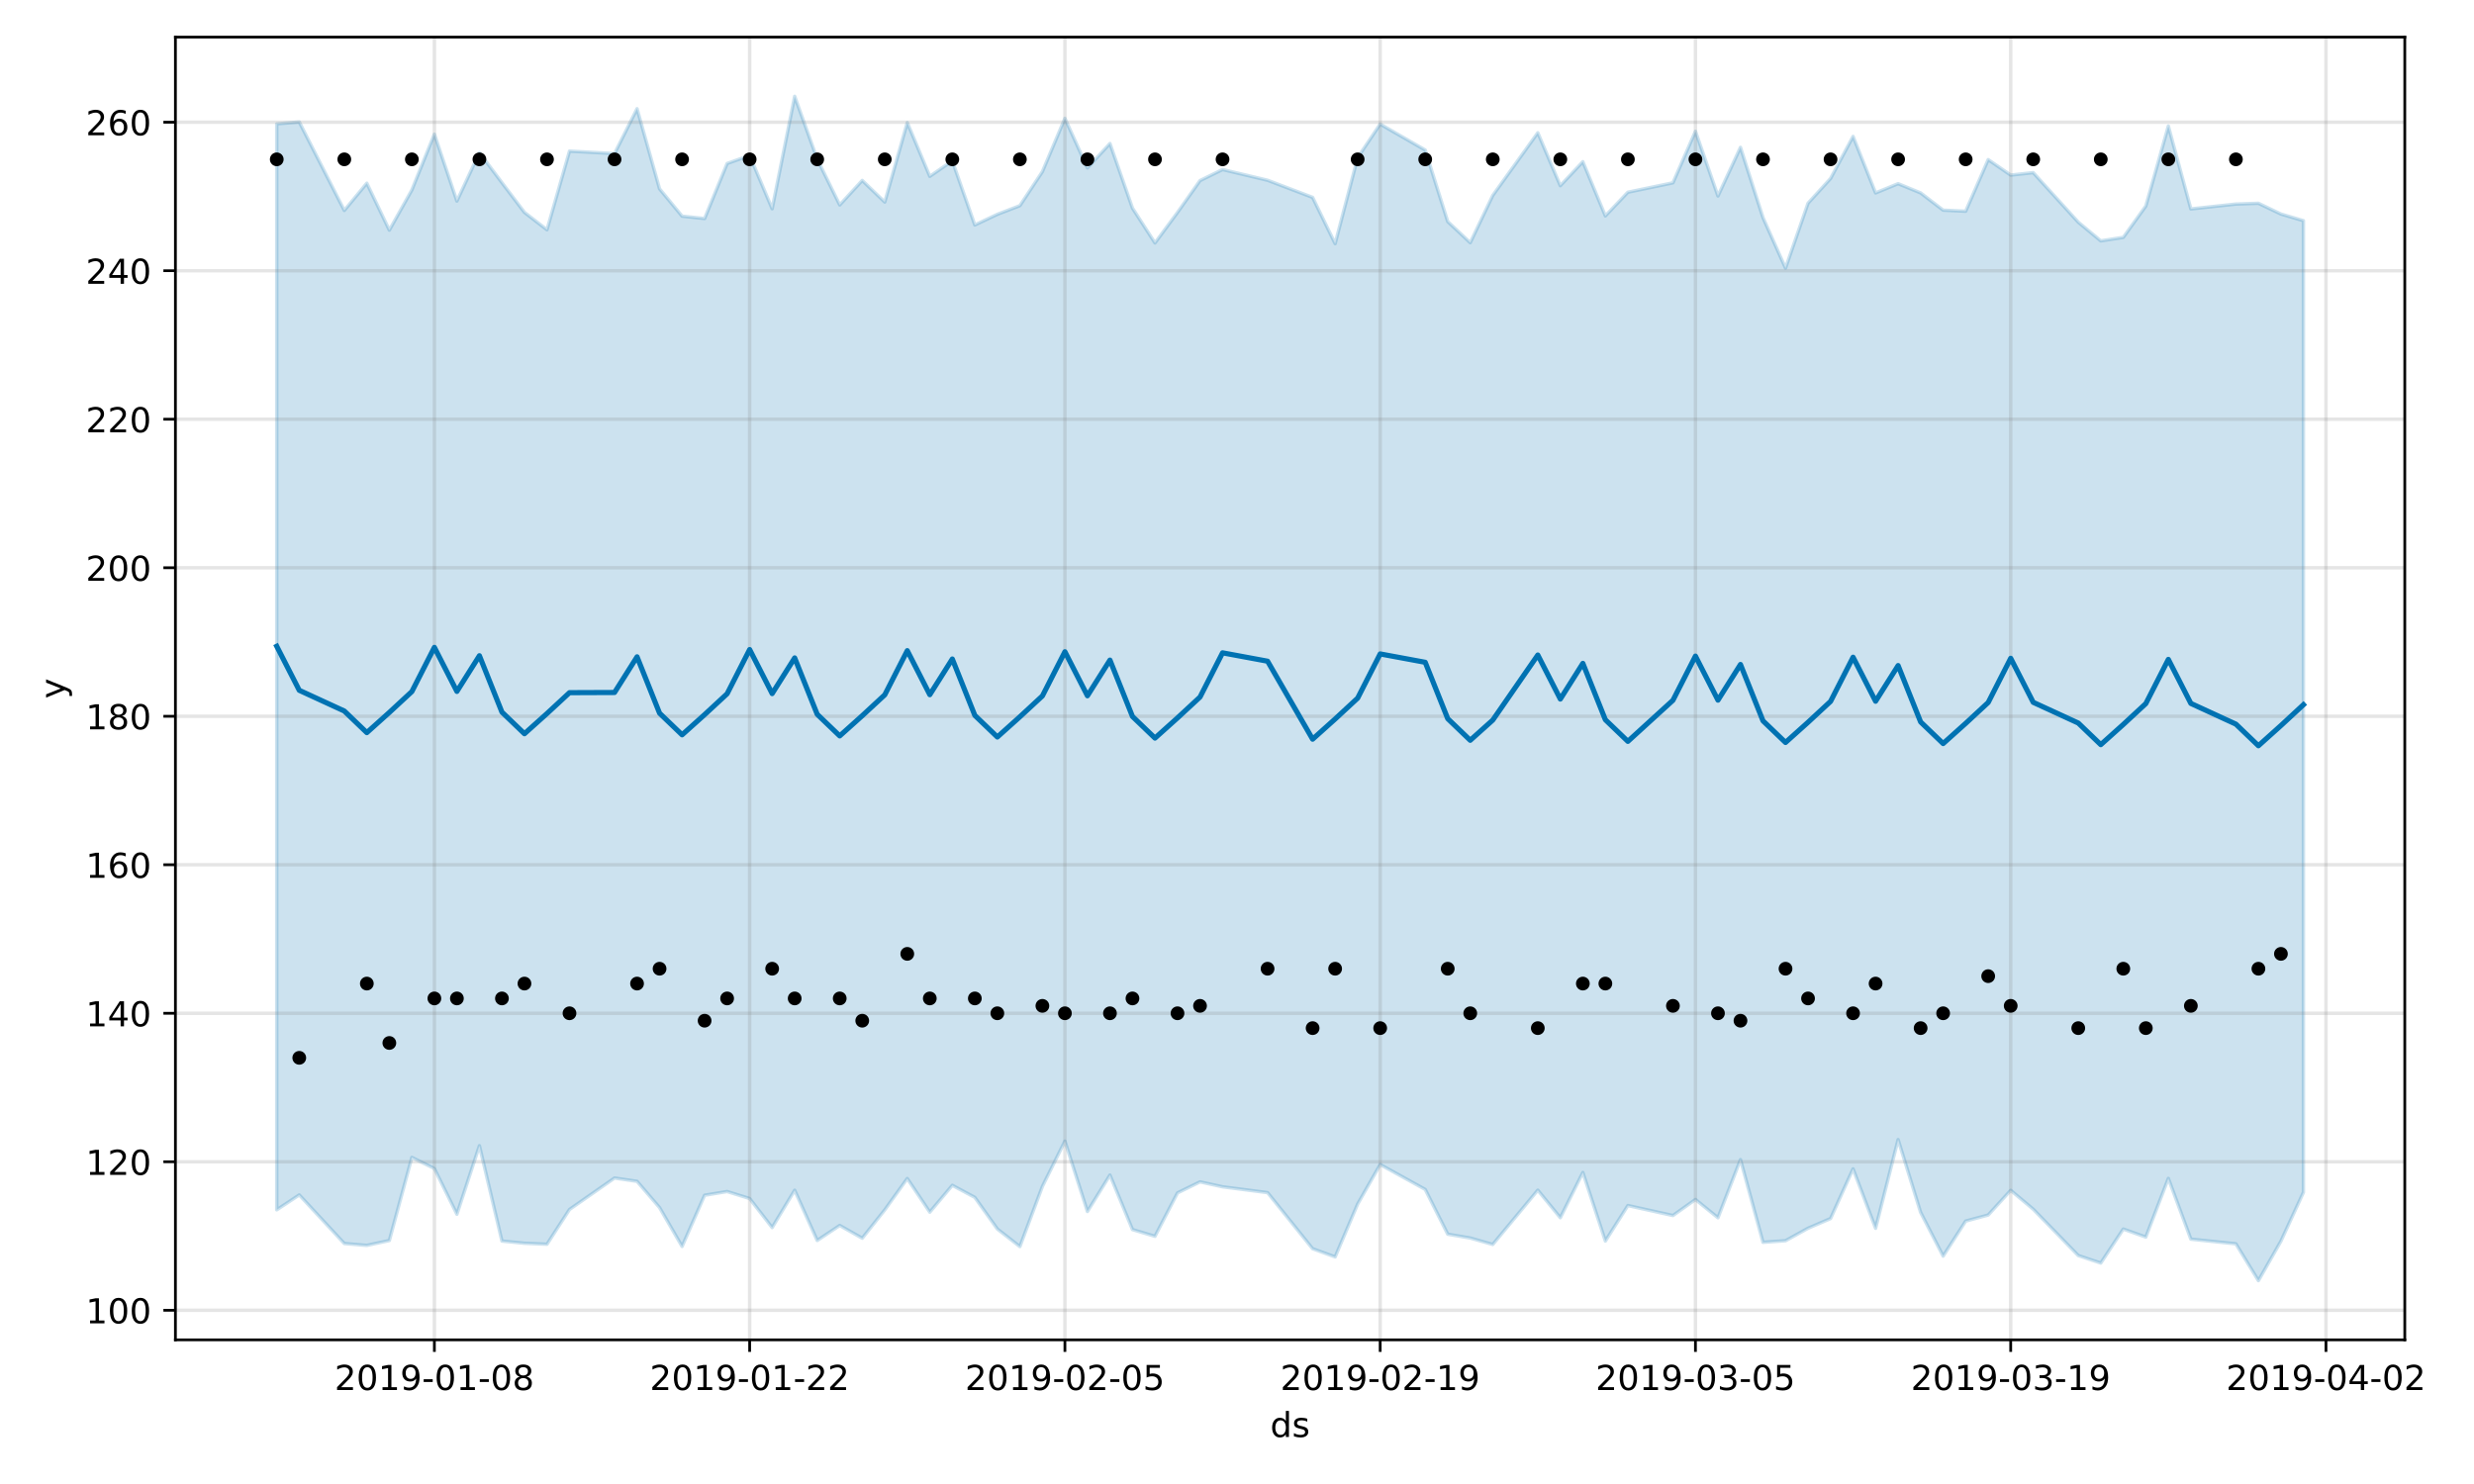 <?xml version="1.0" encoding="utf-8" standalone="no"?>
<!DOCTYPE svg PUBLIC "-//W3C//DTD SVG 1.1//EN"
  "http://www.w3.org/Graphics/SVG/1.1/DTD/svg11.dtd">
<!-- Created with matplotlib (https://matplotlib.org/) -->
<svg height="432pt" version="1.1" viewBox="0 0 720 432" width="720pt" xmlns="http://www.w3.org/2000/svg" xmlns:xlink="http://www.w3.org/1999/xlink">
 <defs>
  <style type="text/css">
*{stroke-linecap:butt;stroke-linejoin:round;}
  </style>
 </defs>
 <g id="figure_1">
  <g id="patch_1">
   <path d="M 0 432 
L 720 432 
L 720 0 
L 0 0 
z
" style="fill:#ffffff;"/>
  </g>
  <g id="axes_1">
   <g id="patch_2">
    <path d="M 51.05 390.04 
L 699.857 390.04 
L 699.857 10.8 
L 51.05 10.8 
z
" style="fill:#ffffff;"/>
   </g>
   <g id="PolyCollection_1">
    <defs>
     <path d="M 80.541 -395.936 
L 80.541 -79.81 
L 87.095 -84.15 
L 100.202 -70 
L 106.756 -69.456 
L 113.309 -70.877 
L 119.863 -95.074 
L 126.417 -91.825 
L 132.97 -78.525 
L 139.524 -98.483 
L 146.077 -70.723 
L 152.631 -70.079 
L 159.185 -69.794 
L 165.738 -79.912 
L 178.845 -89.07 
L 185.399 -88.108 
L 191.953 -80.454 
L 198.506 -69.147 
L 205.06 -84.055 
L 211.613 -85.139 
L 218.167 -83.1 
L 224.721 -74.641 
L 231.274 -85.513 
L 237.828 -70.888 
L 244.381 -75.261 
L 250.935 -71.541 
L 257.489 -79.785 
L 264.042 -88.922 
L 270.596 -79.133 
L 277.15 -86.946 
L 283.703 -83.431 
L 290.257 -74.232 
L 296.81 -69.114 
L 303.364 -86.612 
L 309.918 -99.818 
L 316.471 -79.324 
L 323.025 -89.934 
L 329.578 -74.065 
L 336.132 -72.1 
L 342.686 -84.74 
L 349.239 -87.95 
L 355.793 -86.512 
L 368.9 -84.817 
L 382.007 -68.488 
L 388.561 -66.103 
L 395.114 -81.488 
L 401.668 -92.998 
L 414.775 -85.75 
L 421.329 -72.719 
L 427.883 -71.603 
L 434.436 -69.728 
L 447.543 -85.536 
L 454.097 -77.512 
L 460.651 -90.69 
L 467.204 -70.724 
L 473.758 -81.057 
L 486.865 -78.147 
L 493.419 -82.816 
L 499.972 -77.501 
L 506.526 -94.425 
L 513.079 -70.353 
L 519.633 -70.821 
L 526.187 -74.446 
L 532.74 -77.268 
L 539.294 -91.736 
L 545.847 -74.436 
L 552.401 -100.262 
L 558.955 -79.06 
L 565.508 -66.331 
L 572.062 -76.535 
L 578.616 -78.294 
L 585.169 -85.488 
L 591.723 -79.992 
L 604.83 -66.506 
L 611.384 -64.317 
L 617.937 -74.213 
L 624.491 -71.88 
L 631.044 -88.959 
L 637.598 -71.272 
L 650.705 -69.915 
L 657.259 -59.198 
L 663.812 -70.7 
L 670.366 -84.912 
L 670.366 -367.761 
L 670.366 -367.761 
L 663.812 -369.698 
L 657.259 -372.824 
L 650.705 -372.597 
L 637.598 -371.183 
L 631.044 -395.306 
L 624.491 -372.014 
L 617.937 -362.905 
L 611.384 -361.888 
L 604.83 -367.323 
L 591.723 -381.753 
L 585.169 -381.027 
L 578.616 -385.534 
L 572.062 -370.515 
L 565.508 -370.823 
L 558.955 -375.846 
L 552.401 -378.534 
L 545.847 -375.839 
L 539.294 -392.289 
L 532.74 -380.03 
L 526.187 -372.845 
L 519.633 -353.956 
L 513.079 -368.654 
L 506.526 -389.105 
L 499.972 -374.942 
L 493.419 -393.778 
L 486.865 -378.779 
L 473.758 -376.047 
L 467.204 -369.148 
L 460.651 -384.932 
L 454.097 -377.947 
L 447.543 -393.356 
L 434.436 -375.115 
L 427.883 -361.355 
L 421.329 -367.5 
L 414.775 -388.326 
L 401.668 -395.871 
L 395.114 -386.108 
L 388.561 -361.073 
L 382.007 -374.54 
L 368.9 -379.533 
L 355.793 -382.653 
L 349.239 -379.43 
L 342.686 -370.152 
L 336.132 -361.278 
L 329.578 -371.419 
L 323.025 -390.225 
L 316.471 -383.114 
L 309.918 -397.558 
L 303.364 -382.039 
L 296.81 -372.127 
L 290.257 -369.615 
L 283.703 -366.513 
L 277.15 -385.172 
L 270.596 -380.671 
L 264.042 -396.325 
L 257.489 -373.178 
L 250.935 -379.479 
L 244.381 -372.336 
L 237.828 -385.7 
L 231.274 -403.962 
L 224.721 -371.23 
L 218.167 -386.743 
L 211.613 -384.408 
L 205.06 -368.383 
L 198.506 -369.076 
L 191.953 -377.023 
L 185.399 -400.354 
L 178.845 -387.297 
L 165.738 -388.008 
L 159.185 -365.117 
L 152.631 -370.177 
L 146.077 -378.823 
L 139.524 -387.568 
L 132.97 -373.472 
L 126.417 -392.954 
L 119.863 -376.699 
L 113.309 -364.998 
L 106.756 -378.675 
L 100.202 -370.735 
L 87.095 -396.504 
L 80.541 -395.936 
z
" id="m62a741bcaa" style="stroke:#0072b2;stroke-opacity:0.2;"/>
    </defs>
    <g clip-path="url(#p77620a1a91)">
     <use style="fill:#0072b2;fill-opacity:0.2;stroke:#0072b2;stroke-opacity:0.2;" x="0" xlink:href="#m62a741bcaa" y="432"/>
    </g>
   </g>
   <g id="matplotlib.axis_1">
    <g id="xtick_1">
     <g id="line2d_1">
      <path clip-path="url(#p77620a1a91)" d="M 126.417 390.04 
L 126.417 10.8 
" style="fill:none;stroke:#808080;stroke-linecap:square;stroke-opacity:0.2;"/>
     </g>
     <g id="line2d_2">
      <defs>
       <path d="M 0 0 
L 0 3.5 
" id="ma6afe78d62" style="stroke:#000000;stroke-width:0.8;"/>
      </defs>
      <g>
       <use style="stroke:#000000;stroke-width:0.8;" x="126.417" xlink:href="#ma6afe78d62" y="390.04"/>
      </g>
     </g>
     <g id="text_1">
      <!-- 2019-01-08 -->
      <defs>
       <path d="M 19.188 8.297 
L 53.609 8.297 
L 53.609 0 
L 7.328 0 
L 7.328 8.297 
Q 12.938 14.109 22.625 23.891 
Q 32.328 33.688 34.812 36.531 
Q 39.547 41.844 41.422 45.531 
Q 43.312 49.219 43.312 52.781 
Q 43.312 58.594 39.234 62.25 
Q 35.156 65.922 28.609 65.922 
Q 23.969 65.922 18.812 64.312 
Q 13.672 62.703 7.812 59.422 
L 7.812 69.391 
Q 13.766 71.781 18.938 73 
Q 24.125 74.219 28.422 74.219 
Q 39.75 74.219 46.484 68.547 
Q 53.219 62.891 53.219 53.422 
Q 53.219 48.922 51.531 44.891 
Q 49.859 40.875 45.406 35.406 
Q 44.188 33.984 37.641 27.219 
Q 31.109 20.453 19.188 8.297 
z
" id="DejaVuSans-50"/>
       <path d="M 31.781 66.406 
Q 24.172 66.406 20.328 58.906 
Q 16.5 51.422 16.5 36.375 
Q 16.5 21.391 20.328 13.891 
Q 24.172 6.391 31.781 6.391 
Q 39.453 6.391 43.281 13.891 
Q 47.125 21.391 47.125 36.375 
Q 47.125 51.422 43.281 58.906 
Q 39.453 66.406 31.781 66.406 
z
M 31.781 74.219 
Q 44.047 74.219 50.516 64.516 
Q 56.984 54.828 56.984 36.375 
Q 56.984 17.969 50.516 8.266 
Q 44.047 -1.422 31.781 -1.422 
Q 19.531 -1.422 13.062 8.266 
Q 6.594 17.969 6.594 36.375 
Q 6.594 54.828 13.062 64.516 
Q 19.531 74.219 31.781 74.219 
z
" id="DejaVuSans-48"/>
       <path d="M 12.406 8.297 
L 28.516 8.297 
L 28.516 63.922 
L 10.984 60.406 
L 10.984 69.391 
L 28.422 72.906 
L 38.281 72.906 
L 38.281 8.297 
L 54.391 8.297 
L 54.391 0 
L 12.406 0 
z
" id="DejaVuSans-49"/>
       <path d="M 10.984 1.516 
L 10.984 10.5 
Q 14.703 8.734 18.5 7.812 
Q 22.312 6.891 25.984 6.891 
Q 35.75 6.891 40.891 13.453 
Q 46.047 20.016 46.781 33.406 
Q 43.953 29.203 39.594 26.953 
Q 35.25 24.703 29.984 24.703 
Q 19.047 24.703 12.672 31.312 
Q 6.297 37.938 6.297 49.422 
Q 6.297 60.641 12.938 67.422 
Q 19.578 74.219 30.609 74.219 
Q 43.266 74.219 49.922 64.516 
Q 56.594 54.828 56.594 36.375 
Q 56.594 19.141 48.406 8.859 
Q 40.234 -1.422 26.422 -1.422 
Q 22.703 -1.422 18.891 -0.688 
Q 15.094 0.047 10.984 1.516 
z
M 30.609 32.422 
Q 37.25 32.422 41.125 36.953 
Q 45.016 41.5 45.016 49.422 
Q 45.016 57.281 41.125 61.844 
Q 37.25 66.406 30.609 66.406 
Q 23.969 66.406 20.094 61.844 
Q 16.219 57.281 16.219 49.422 
Q 16.219 41.5 20.094 36.953 
Q 23.969 32.422 30.609 32.422 
z
" id="DejaVuSans-57"/>
       <path d="M 4.891 31.391 
L 31.203 31.391 
L 31.203 23.391 
L 4.891 23.391 
z
" id="DejaVuSans-45"/>
       <path d="M 31.781 34.625 
Q 24.75 34.625 20.719 30.859 
Q 16.703 27.094 16.703 20.516 
Q 16.703 13.922 20.719 10.156 
Q 24.75 6.391 31.781 6.391 
Q 38.812 6.391 42.859 10.172 
Q 46.922 13.969 46.922 20.516 
Q 46.922 27.094 42.891 30.859 
Q 38.875 34.625 31.781 34.625 
z
M 21.922 38.812 
Q 15.578 40.375 12.031 44.719 
Q 8.5 49.078 8.5 55.328 
Q 8.5 64.062 14.719 69.141 
Q 20.953 74.219 31.781 74.219 
Q 42.672 74.219 48.875 69.141 
Q 55.078 64.062 55.078 55.328 
Q 55.078 49.078 51.531 44.719 
Q 48 40.375 41.703 38.812 
Q 48.828 37.156 52.797 32.312 
Q 56.781 27.484 56.781 20.516 
Q 56.781 9.906 50.312 4.234 
Q 43.844 -1.422 31.781 -1.422 
Q 19.734 -1.422 13.25 4.234 
Q 6.781 9.906 6.781 20.516 
Q 6.781 27.484 10.781 32.312 
Q 14.797 37.156 21.922 38.812 
z
M 18.312 54.391 
Q 18.312 48.734 21.844 45.562 
Q 25.391 42.391 31.781 42.391 
Q 38.141 42.391 41.719 45.562 
Q 45.312 48.734 45.312 54.391 
Q 45.312 60.062 41.719 63.234 
Q 38.141 66.406 31.781 66.406 
Q 25.391 66.406 21.844 63.234 
Q 18.312 60.062 18.312 54.391 
z
" id="DejaVuSans-56"/>
      </defs>
      <g transform="translate(97.359 404.638)scale(0.1 -0.1)">
       <use xlink:href="#DejaVuSans-50"/>
       <use x="63.623" xlink:href="#DejaVuSans-48"/>
       <use x="127.246" xlink:href="#DejaVuSans-49"/>
       <use x="190.869" xlink:href="#DejaVuSans-57"/>
       <use x="254.492" xlink:href="#DejaVuSans-45"/>
       <use x="290.576" xlink:href="#DejaVuSans-48"/>
       <use x="354.199" xlink:href="#DejaVuSans-49"/>
       <use x="417.822" xlink:href="#DejaVuSans-45"/>
       <use x="453.906" xlink:href="#DejaVuSans-48"/>
       <use x="517.529" xlink:href="#DejaVuSans-56"/>
      </g>
     </g>
    </g>
    <g id="xtick_2">
     <g id="line2d_3">
      <path clip-path="url(#p77620a1a91)" d="M 218.167 390.04 
L 218.167 10.8 
" style="fill:none;stroke:#808080;stroke-linecap:square;stroke-opacity:0.2;"/>
     </g>
     <g id="line2d_4">
      <g>
       <use style="stroke:#000000;stroke-width:0.8;" x="218.167" xlink:href="#ma6afe78d62" y="390.04"/>
      </g>
     </g>
     <g id="text_2">
      <!-- 2019-01-22 -->
      <g transform="translate(189.109 404.638)scale(0.1 -0.1)">
       <use xlink:href="#DejaVuSans-50"/>
       <use x="63.623" xlink:href="#DejaVuSans-48"/>
       <use x="127.246" xlink:href="#DejaVuSans-49"/>
       <use x="190.869" xlink:href="#DejaVuSans-57"/>
       <use x="254.492" xlink:href="#DejaVuSans-45"/>
       <use x="290.576" xlink:href="#DejaVuSans-48"/>
       <use x="354.199" xlink:href="#DejaVuSans-49"/>
       <use x="417.822" xlink:href="#DejaVuSans-45"/>
       <use x="453.906" xlink:href="#DejaVuSans-50"/>
       <use x="517.529" xlink:href="#DejaVuSans-50"/>
      </g>
     </g>
    </g>
    <g id="xtick_3">
     <g id="line2d_5">
      <path clip-path="url(#p77620a1a91)" d="M 309.918 390.04 
L 309.918 10.8 
" style="fill:none;stroke:#808080;stroke-linecap:square;stroke-opacity:0.2;"/>
     </g>
     <g id="line2d_6">
      <g>
       <use style="stroke:#000000;stroke-width:0.8;" x="309.918" xlink:href="#ma6afe78d62" y="390.04"/>
      </g>
     </g>
     <g id="text_3">
      <!-- 2019-02-05 -->
      <defs>
       <path d="M 10.797 72.906 
L 49.516 72.906 
L 49.516 64.594 
L 19.828 64.594 
L 19.828 46.734 
Q 21.969 47.469 24.109 47.828 
Q 26.266 48.188 28.422 48.188 
Q 40.625 48.188 47.75 41.5 
Q 54.891 34.812 54.891 23.391 
Q 54.891 11.625 47.562 5.094 
Q 40.234 -1.422 26.906 -1.422 
Q 22.312 -1.422 17.547 -0.641 
Q 12.797 0.141 7.719 1.703 
L 7.719 11.625 
Q 12.109 9.234 16.797 8.062 
Q 21.484 6.891 26.703 6.891 
Q 35.156 6.891 40.078 11.328 
Q 45.016 15.766 45.016 23.391 
Q 45.016 31 40.078 35.438 
Q 35.156 39.891 26.703 39.891 
Q 22.75 39.891 18.812 39.016 
Q 14.891 38.141 10.797 36.281 
z
" id="DejaVuSans-53"/>
      </defs>
      <g transform="translate(280.86 404.638)scale(0.1 -0.1)">
       <use xlink:href="#DejaVuSans-50"/>
       <use x="63.623" xlink:href="#DejaVuSans-48"/>
       <use x="127.246" xlink:href="#DejaVuSans-49"/>
       <use x="190.869" xlink:href="#DejaVuSans-57"/>
       <use x="254.492" xlink:href="#DejaVuSans-45"/>
       <use x="290.576" xlink:href="#DejaVuSans-48"/>
       <use x="354.199" xlink:href="#DejaVuSans-50"/>
       <use x="417.822" xlink:href="#DejaVuSans-45"/>
       <use x="453.906" xlink:href="#DejaVuSans-48"/>
       <use x="517.529" xlink:href="#DejaVuSans-53"/>
      </g>
     </g>
    </g>
    <g id="xtick_4">
     <g id="line2d_7">
      <path clip-path="url(#p77620a1a91)" d="M 401.668 390.04 
L 401.668 10.8 
" style="fill:none;stroke:#808080;stroke-linecap:square;stroke-opacity:0.2;"/>
     </g>
     <g id="line2d_8">
      <g>
       <use style="stroke:#000000;stroke-width:0.8;" x="401.668" xlink:href="#ma6afe78d62" y="390.04"/>
      </g>
     </g>
     <g id="text_4">
      <!-- 2019-02-19 -->
      <g transform="translate(372.61 404.638)scale(0.1 -0.1)">
       <use xlink:href="#DejaVuSans-50"/>
       <use x="63.623" xlink:href="#DejaVuSans-48"/>
       <use x="127.246" xlink:href="#DejaVuSans-49"/>
       <use x="190.869" xlink:href="#DejaVuSans-57"/>
       <use x="254.492" xlink:href="#DejaVuSans-45"/>
       <use x="290.576" xlink:href="#DejaVuSans-48"/>
       <use x="354.199" xlink:href="#DejaVuSans-50"/>
       <use x="417.822" xlink:href="#DejaVuSans-45"/>
       <use x="453.906" xlink:href="#DejaVuSans-49"/>
       <use x="517.529" xlink:href="#DejaVuSans-57"/>
      </g>
     </g>
    </g>
    <g id="xtick_5">
     <g id="line2d_9">
      <path clip-path="url(#p77620a1a91)" d="M 493.419 390.04 
L 493.419 10.8 
" style="fill:none;stroke:#808080;stroke-linecap:square;stroke-opacity:0.2;"/>
     </g>
     <g id="line2d_10">
      <g>
       <use style="stroke:#000000;stroke-width:0.8;" x="493.419" xlink:href="#ma6afe78d62" y="390.04"/>
      </g>
     </g>
     <g id="text_5">
      <!-- 2019-03-05 -->
      <defs>
       <path d="M 40.578 39.312 
Q 47.656 37.797 51.625 33 
Q 55.609 28.219 55.609 21.188 
Q 55.609 10.406 48.188 4.484 
Q 40.766 -1.422 27.094 -1.422 
Q 22.516 -1.422 17.656 -0.516 
Q 12.797 0.391 7.625 2.203 
L 7.625 11.719 
Q 11.719 9.328 16.594 8.109 
Q 21.484 6.891 26.812 6.891 
Q 36.078 6.891 40.938 10.547 
Q 45.797 14.203 45.797 21.188 
Q 45.797 27.641 41.281 31.266 
Q 36.766 34.906 28.719 34.906 
L 20.219 34.906 
L 20.219 43.016 
L 29.109 43.016 
Q 36.375 43.016 40.234 45.922 
Q 44.094 48.828 44.094 54.297 
Q 44.094 59.906 40.109 62.906 
Q 36.141 65.922 28.719 65.922 
Q 24.656 65.922 20.016 65.031 
Q 15.375 64.156 9.812 62.312 
L 9.812 71.094 
Q 15.438 72.656 20.344 73.438 
Q 25.25 74.219 29.594 74.219 
Q 40.828 74.219 47.359 69.109 
Q 53.906 64.016 53.906 55.328 
Q 53.906 49.266 50.438 45.094 
Q 46.969 40.922 40.578 39.312 
z
" id="DejaVuSans-51"/>
      </defs>
      <g transform="translate(464.361 404.638)scale(0.1 -0.1)">
       <use xlink:href="#DejaVuSans-50"/>
       <use x="63.623" xlink:href="#DejaVuSans-48"/>
       <use x="127.246" xlink:href="#DejaVuSans-49"/>
       <use x="190.869" xlink:href="#DejaVuSans-57"/>
       <use x="254.492" xlink:href="#DejaVuSans-45"/>
       <use x="290.576" xlink:href="#DejaVuSans-48"/>
       <use x="354.199" xlink:href="#DejaVuSans-51"/>
       <use x="417.822" xlink:href="#DejaVuSans-45"/>
       <use x="453.906" xlink:href="#DejaVuSans-48"/>
       <use x="517.529" xlink:href="#DejaVuSans-53"/>
      </g>
     </g>
    </g>
    <g id="xtick_6">
     <g id="line2d_11">
      <path clip-path="url(#p77620a1a91)" d="M 585.169 390.04 
L 585.169 10.8 
" style="fill:none;stroke:#808080;stroke-linecap:square;stroke-opacity:0.2;"/>
     </g>
     <g id="line2d_12">
      <g>
       <use style="stroke:#000000;stroke-width:0.8;" x="585.169" xlink:href="#ma6afe78d62" y="390.04"/>
      </g>
     </g>
     <g id="text_6">
      <!-- 2019-03-19 -->
      <g transform="translate(556.111 404.638)scale(0.1 -0.1)">
       <use xlink:href="#DejaVuSans-50"/>
       <use x="63.623" xlink:href="#DejaVuSans-48"/>
       <use x="127.246" xlink:href="#DejaVuSans-49"/>
       <use x="190.869" xlink:href="#DejaVuSans-57"/>
       <use x="254.492" xlink:href="#DejaVuSans-45"/>
       <use x="290.576" xlink:href="#DejaVuSans-48"/>
       <use x="354.199" xlink:href="#DejaVuSans-51"/>
       <use x="417.822" xlink:href="#DejaVuSans-45"/>
       <use x="453.906" xlink:href="#DejaVuSans-49"/>
       <use x="517.529" xlink:href="#DejaVuSans-57"/>
      </g>
     </g>
    </g>
    <g id="xtick_7">
     <g id="line2d_13">
      <path clip-path="url(#p77620a1a91)" d="M 676.92 390.04 
L 676.92 10.8 
" style="fill:none;stroke:#808080;stroke-linecap:square;stroke-opacity:0.2;"/>
     </g>
     <g id="line2d_14">
      <g>
       <use style="stroke:#000000;stroke-width:0.8;" x="676.92" xlink:href="#ma6afe78d62" y="390.04"/>
      </g>
     </g>
     <g id="text_7">
      <!-- 2019-04-02 -->
      <defs>
       <path d="M 37.797 64.312 
L 12.891 25.391 
L 37.797 25.391 
z
M 35.203 72.906 
L 47.609 72.906 
L 47.609 25.391 
L 58.016 25.391 
L 58.016 17.188 
L 47.609 17.188 
L 47.609 0 
L 37.797 0 
L 37.797 17.188 
L 4.891 17.188 
L 4.891 26.703 
z
" id="DejaVuSans-52"/>
      </defs>
      <g transform="translate(647.862 404.638)scale(0.1 -0.1)">
       <use xlink:href="#DejaVuSans-50"/>
       <use x="63.623" xlink:href="#DejaVuSans-48"/>
       <use x="127.246" xlink:href="#DejaVuSans-49"/>
       <use x="190.869" xlink:href="#DejaVuSans-57"/>
       <use x="254.492" xlink:href="#DejaVuSans-45"/>
       <use x="290.576" xlink:href="#DejaVuSans-48"/>
       <use x="354.199" xlink:href="#DejaVuSans-52"/>
       <use x="417.822" xlink:href="#DejaVuSans-45"/>
       <use x="453.906" xlink:href="#DejaVuSans-48"/>
       <use x="517.529" xlink:href="#DejaVuSans-50"/>
      </g>
     </g>
    </g>
    <g id="text_8">
     <!-- ds -->
     <defs>
      <path d="M 45.406 46.391 
L 45.406 75.984 
L 54.391 75.984 
L 54.391 0 
L 45.406 0 
L 45.406 8.203 
Q 42.578 3.328 38.25 0.953 
Q 33.938 -1.422 27.875 -1.422 
Q 17.969 -1.422 11.734 6.484 
Q 5.516 14.406 5.516 27.297 
Q 5.516 40.188 11.734 48.094 
Q 17.969 56 27.875 56 
Q 33.938 56 38.25 53.625 
Q 42.578 51.266 45.406 46.391 
z
M 14.797 27.297 
Q 14.797 17.391 18.875 11.75 
Q 22.953 6.109 30.078 6.109 
Q 37.203 6.109 41.297 11.75 
Q 45.406 17.391 45.406 27.297 
Q 45.406 37.203 41.297 42.844 
Q 37.203 48.484 30.078 48.484 
Q 22.953 48.484 18.875 42.844 
Q 14.797 37.203 14.797 27.297 
z
" id="DejaVuSans-100"/>
      <path d="M 44.281 53.078 
L 44.281 44.578 
Q 40.484 46.531 36.375 47.5 
Q 32.281 48.484 27.875 48.484 
Q 21.188 48.484 17.844 46.438 
Q 14.5 44.391 14.5 40.281 
Q 14.5 37.156 16.891 35.375 
Q 19.281 33.594 26.516 31.984 
L 29.594 31.297 
Q 39.156 29.25 43.188 25.516 
Q 47.219 21.781 47.219 15.094 
Q 47.219 7.469 41.188 3.016 
Q 35.156 -1.422 24.609 -1.422 
Q 20.219 -1.422 15.453 -0.562 
Q 10.688 0.297 5.422 2 
L 5.422 11.281 
Q 10.406 8.688 15.234 7.391 
Q 20.062 6.109 24.812 6.109 
Q 31.156 6.109 34.562 8.281 
Q 37.984 10.453 37.984 14.406 
Q 37.984 18.062 35.516 20.016 
Q 33.062 21.969 24.703 23.781 
L 21.578 24.516 
Q 13.234 26.266 9.516 29.906 
Q 5.812 33.547 5.812 39.891 
Q 5.812 47.609 11.281 51.797 
Q 16.75 56 26.812 56 
Q 31.781 56 36.172 55.266 
Q 40.578 54.547 44.281 53.078 
z
" id="DejaVuSans-115"/>
     </defs>
     <g transform="translate(369.675 418.317)scale(0.1 -0.1)">
      <use xlink:href="#DejaVuSans-100"/>
      <use x="63.477" xlink:href="#DejaVuSans-115"/>
     </g>
    </g>
   </g>
   <g id="matplotlib.axis_2">
    <g id="ytick_1">
     <g id="line2d_15">
      <path clip-path="url(#p77620a1a91)" d="M 51.05 381.432 
L 699.857 381.432 
" style="fill:none;stroke:#808080;stroke-linecap:square;stroke-opacity:0.2;"/>
     </g>
     <g id="line2d_16">
      <defs>
       <path d="M 0 0 
L -3.5 0 
" id="m560518f161" style="stroke:#000000;stroke-width:0.8;"/>
      </defs>
      <g>
       <use style="stroke:#000000;stroke-width:0.8;" x="51.05" xlink:href="#m560518f161" y="381.432"/>
      </g>
     </g>
     <g id="text_9">
      <!-- 100 -->
      <g transform="translate(24.962 385.232)scale(0.1 -0.1)">
       <use xlink:href="#DejaVuSans-49"/>
       <use x="63.623" xlink:href="#DejaVuSans-48"/>
       <use x="127.246" xlink:href="#DejaVuSans-48"/>
      </g>
     </g>
    </g>
    <g id="ytick_2">
     <g id="line2d_17">
      <path clip-path="url(#p77620a1a91)" d="M 51.05 338.201 
L 699.857 338.201 
" style="fill:none;stroke:#808080;stroke-linecap:square;stroke-opacity:0.2;"/>
     </g>
     <g id="line2d_18">
      <g>
       <use style="stroke:#000000;stroke-width:0.8;" x="51.05" xlink:href="#m560518f161" y="338.201"/>
      </g>
     </g>
     <g id="text_10">
      <!-- 120 -->
      <g transform="translate(24.962 342)scale(0.1 -0.1)">
       <use xlink:href="#DejaVuSans-49"/>
       <use x="63.623" xlink:href="#DejaVuSans-50"/>
       <use x="127.246" xlink:href="#DejaVuSans-48"/>
      </g>
     </g>
    </g>
    <g id="ytick_3">
     <g id="line2d_19">
      <path clip-path="url(#p77620a1a91)" d="M 51.05 294.969 
L 699.857 294.969 
" style="fill:none;stroke:#808080;stroke-linecap:square;stroke-opacity:0.2;"/>
     </g>
     <g id="line2d_20">
      <g>
       <use style="stroke:#000000;stroke-width:0.8;" x="51.05" xlink:href="#m560518f161" y="294.969"/>
      </g>
     </g>
     <g id="text_11">
      <!-- 140 -->
      <g transform="translate(24.962 298.768)scale(0.1 -0.1)">
       <use xlink:href="#DejaVuSans-49"/>
       <use x="63.623" xlink:href="#DejaVuSans-52"/>
       <use x="127.246" xlink:href="#DejaVuSans-48"/>
      </g>
     </g>
    </g>
    <g id="ytick_4">
     <g id="line2d_21">
      <path clip-path="url(#p77620a1a91)" d="M 51.05 251.737 
L 699.857 251.737 
" style="fill:none;stroke:#808080;stroke-linecap:square;stroke-opacity:0.2;"/>
     </g>
     <g id="line2d_22">
      <g>
       <use style="stroke:#000000;stroke-width:0.8;" x="51.05" xlink:href="#m560518f161" y="251.737"/>
      </g>
     </g>
     <g id="text_12">
      <!-- 160 -->
      <defs>
       <path d="M 33.016 40.375 
Q 26.375 40.375 22.484 35.828 
Q 18.609 31.297 18.609 23.391 
Q 18.609 15.531 22.484 10.953 
Q 26.375 6.391 33.016 6.391 
Q 39.656 6.391 43.531 10.953 
Q 47.406 15.531 47.406 23.391 
Q 47.406 31.297 43.531 35.828 
Q 39.656 40.375 33.016 40.375 
z
M 52.594 71.297 
L 52.594 62.312 
Q 48.875 64.062 45.094 64.984 
Q 41.312 65.922 37.594 65.922 
Q 27.828 65.922 22.672 59.328 
Q 17.531 52.734 16.797 39.406 
Q 19.672 43.656 24.016 45.922 
Q 28.375 48.188 33.594 48.188 
Q 44.578 48.188 50.953 41.516 
Q 57.328 34.859 57.328 23.391 
Q 57.328 12.156 50.688 5.359 
Q 44.047 -1.422 33.016 -1.422 
Q 20.359 -1.422 13.672 8.266 
Q 6.984 17.969 6.984 36.375 
Q 6.984 53.656 15.188 63.938 
Q 23.391 74.219 37.203 74.219 
Q 40.922 74.219 44.703 73.484 
Q 48.484 72.75 52.594 71.297 
z
" id="DejaVuSans-54"/>
      </defs>
      <g transform="translate(24.962 255.536)scale(0.1 -0.1)">
       <use xlink:href="#DejaVuSans-49"/>
       <use x="63.623" xlink:href="#DejaVuSans-54"/>
       <use x="127.246" xlink:href="#DejaVuSans-48"/>
      </g>
     </g>
    </g>
    <g id="ytick_5">
     <g id="line2d_23">
      <path clip-path="url(#p77620a1a91)" d="M 51.05 208.505 
L 699.857 208.505 
" style="fill:none;stroke:#808080;stroke-linecap:square;stroke-opacity:0.2;"/>
     </g>
     <g id="line2d_24">
      <g>
       <use style="stroke:#000000;stroke-width:0.8;" x="51.05" xlink:href="#m560518f161" y="208.505"/>
      </g>
     </g>
     <g id="text_13">
      <!-- 180 -->
      <g transform="translate(24.962 212.304)scale(0.1 -0.1)">
       <use xlink:href="#DejaVuSans-49"/>
       <use x="63.623" xlink:href="#DejaVuSans-56"/>
       <use x="127.246" xlink:href="#DejaVuSans-48"/>
      </g>
     </g>
    </g>
    <g id="ytick_6">
     <g id="line2d_25">
      <path clip-path="url(#p77620a1a91)" d="M 51.05 165.273 
L 699.857 165.273 
" style="fill:none;stroke:#808080;stroke-linecap:square;stroke-opacity:0.2;"/>
     </g>
     <g id="line2d_26">
      <g>
       <use style="stroke:#000000;stroke-width:0.8;" x="51.05" xlink:href="#m560518f161" y="165.273"/>
      </g>
     </g>
     <g id="text_14">
      <!-- 200 -->
      <g transform="translate(24.962 169.072)scale(0.1 -0.1)">
       <use xlink:href="#DejaVuSans-50"/>
       <use x="63.623" xlink:href="#DejaVuSans-48"/>
       <use x="127.246" xlink:href="#DejaVuSans-48"/>
      </g>
     </g>
    </g>
    <g id="ytick_7">
     <g id="line2d_27">
      <path clip-path="url(#p77620a1a91)" d="M 51.05 122.041 
L 699.857 122.041 
" style="fill:none;stroke:#808080;stroke-linecap:square;stroke-opacity:0.2;"/>
     </g>
     <g id="line2d_28">
      <g>
       <use style="stroke:#000000;stroke-width:0.8;" x="51.05" xlink:href="#m560518f161" y="122.041"/>
      </g>
     </g>
     <g id="text_15">
      <!-- 220 -->
      <g transform="translate(24.962 125.84)scale(0.1 -0.1)">
       <use xlink:href="#DejaVuSans-50"/>
       <use x="63.623" xlink:href="#DejaVuSans-50"/>
       <use x="127.246" xlink:href="#DejaVuSans-48"/>
      </g>
     </g>
    </g>
    <g id="ytick_8">
     <g id="line2d_29">
      <path clip-path="url(#p77620a1a91)" d="M 51.05 78.809 
L 699.857 78.809 
" style="fill:none;stroke:#808080;stroke-linecap:square;stroke-opacity:0.2;"/>
     </g>
     <g id="line2d_30">
      <g>
       <use style="stroke:#000000;stroke-width:0.8;" x="51.05" xlink:href="#m560518f161" y="78.809"/>
      </g>
     </g>
     <g id="text_16">
      <!-- 240 -->
      <g transform="translate(24.962 82.609)scale(0.1 -0.1)">
       <use xlink:href="#DejaVuSans-50"/>
       <use x="63.623" xlink:href="#DejaVuSans-52"/>
       <use x="127.246" xlink:href="#DejaVuSans-48"/>
      </g>
     </g>
    </g>
    <g id="ytick_9">
     <g id="line2d_31">
      <path clip-path="url(#p77620a1a91)" d="M 51.05 35.578 
L 699.857 35.578 
" style="fill:none;stroke:#808080;stroke-linecap:square;stroke-opacity:0.2;"/>
     </g>
     <g id="line2d_32">
      <g>
       <use style="stroke:#000000;stroke-width:0.8;" x="51.05" xlink:href="#m560518f161" y="35.578"/>
      </g>
     </g>
     <g id="text_17">
      <!-- 260 -->
      <g transform="translate(24.962 39.377)scale(0.1 -0.1)">
       <use xlink:href="#DejaVuSans-50"/>
       <use x="63.623" xlink:href="#DejaVuSans-54"/>
       <use x="127.246" xlink:href="#DejaVuSans-48"/>
      </g>
     </g>
    </g>
    <g id="text_18">
     <!-- y -->
     <defs>
      <path d="M 32.172 -5.078 
Q 28.375 -14.844 24.75 -17.812 
Q 21.141 -20.797 15.094 -20.797 
L 7.906 -20.797 
L 7.906 -13.281 
L 13.188 -13.281 
Q 16.891 -13.281 18.938 -11.516 
Q 21 -9.766 23.484 -3.219 
L 25.094 0.875 
L 2.984 54.688 
L 12.5 54.688 
L 29.594 11.922 
L 46.688 54.688 
L 56.203 54.688 
z
" id="DejaVuSans-121"/>
     </defs>
     <g transform="translate(18.883 203.379)rotate(-90)scale(0.1 -0.1)">
      <use xlink:href="#DejaVuSans-121"/>
     </g>
    </g>
   </g>
   <g id="line2d_33">
    <defs>
     <path d="M 0 1.5 
C 0.398 1.5 0.779 1.342 1.061 1.061 
C 1.342 0.779 1.5 0.398 1.5 0 
C 1.5 -0.398 1.342 -0.779 1.061 -1.061 
C 0.779 -1.342 0.398 -1.5 0 -1.5 
C -0.398 -1.5 -0.779 -1.342 -1.061 -1.061 
C -1.342 -0.779 -1.5 -0.398 -1.5 0 
C -1.5 0.398 -1.342 0.779 -1.061 1.061 
C -0.779 1.342 -0.398 1.5 0 1.5 
z
" id="md9ca07c7fc" style="stroke:#000000;"/>
    </defs>
    <g clip-path="url(#p77620a1a91)">
     <use style="stroke:#000000;" x="80.541" xlink:href="#md9ca07c7fc" y="46.385"/>
     <use style="stroke:#000000;" x="87.095" xlink:href="#md9ca07c7fc" y="307.938"/>
     <use style="stroke:#000000;" x="100.202" xlink:href="#md9ca07c7fc" y="46.385"/>
     <use style="stroke:#000000;" x="106.756" xlink:href="#md9ca07c7fc" y="286.322"/>
     <use style="stroke:#000000;" x="113.309" xlink:href="#md9ca07c7fc" y="303.615"/>
     <use style="stroke:#000000;" x="119.863" xlink:href="#md9ca07c7fc" y="46.385"/>
     <use style="stroke:#000000;" x="126.417" xlink:href="#md9ca07c7fc" y="290.646"/>
     <use style="stroke:#000000;" x="132.97" xlink:href="#md9ca07c7fc" y="290.646"/>
     <use style="stroke:#000000;" x="139.524" xlink:href="#md9ca07c7fc" y="46.385"/>
     <use style="stroke:#000000;" x="146.077" xlink:href="#md9ca07c7fc" y="290.646"/>
     <use style="stroke:#000000;" x="152.631" xlink:href="#md9ca07c7fc" y="286.322"/>
     <use style="stroke:#000000;" x="159.185" xlink:href="#md9ca07c7fc" y="46.385"/>
     <use style="stroke:#000000;" x="165.738" xlink:href="#md9ca07c7fc" y="294.969"/>
     <use style="stroke:#000000;" x="178.845" xlink:href="#md9ca07c7fc" y="46.385"/>
     <use style="stroke:#000000;" x="185.399" xlink:href="#md9ca07c7fc" y="286.322"/>
     <use style="stroke:#000000;" x="191.953" xlink:href="#md9ca07c7fc" y="281.999"/>
     <use style="stroke:#000000;" x="198.506" xlink:href="#md9ca07c7fc" y="46.385"/>
     <use style="stroke:#000000;" x="205.06" xlink:href="#md9ca07c7fc" y="297.13"/>
     <use style="stroke:#000000;" x="211.613" xlink:href="#md9ca07c7fc" y="290.646"/>
     <use style="stroke:#000000;" x="218.167" xlink:href="#md9ca07c7fc" y="46.385"/>
     <use style="stroke:#000000;" x="224.721" xlink:href="#md9ca07c7fc" y="281.999"/>
     <use style="stroke:#000000;" x="231.274" xlink:href="#md9ca07c7fc" y="290.646"/>
     <use style="stroke:#000000;" x="237.828" xlink:href="#md9ca07c7fc" y="46.385"/>
     <use style="stroke:#000000;" x="244.381" xlink:href="#md9ca07c7fc" y="290.646"/>
     <use style="stroke:#000000;" x="250.935" xlink:href="#md9ca07c7fc" y="297.13"/>
     <use style="stroke:#000000;" x="257.489" xlink:href="#md9ca07c7fc" y="46.385"/>
     <use style="stroke:#000000;" x="264.042" xlink:href="#md9ca07c7fc" y="277.676"/>
     <use style="stroke:#000000;" x="270.596" xlink:href="#md9ca07c7fc" y="290.646"/>
     <use style="stroke:#000000;" x="277.15" xlink:href="#md9ca07c7fc" y="46.385"/>
     <use style="stroke:#000000;" x="283.703" xlink:href="#md9ca07c7fc" y="290.646"/>
     <use style="stroke:#000000;" x="290.257" xlink:href="#md9ca07c7fc" y="294.969"/>
     <use style="stroke:#000000;" x="296.81" xlink:href="#md9ca07c7fc" y="46.385"/>
     <use style="stroke:#000000;" x="303.364" xlink:href="#md9ca07c7fc" y="292.807"/>
     <use style="stroke:#000000;" x="309.918" xlink:href="#md9ca07c7fc" y="294.969"/>
     <use style="stroke:#000000;" x="316.471" xlink:href="#md9ca07c7fc" y="46.385"/>
     <use style="stroke:#000000;" x="323.025" xlink:href="#md9ca07c7fc" y="294.969"/>
     <use style="stroke:#000000;" x="329.578" xlink:href="#md9ca07c7fc" y="290.646"/>
     <use style="stroke:#000000;" x="336.132" xlink:href="#md9ca07c7fc" y="46.385"/>
     <use style="stroke:#000000;" x="342.686" xlink:href="#md9ca07c7fc" y="294.969"/>
     <use style="stroke:#000000;" x="349.239" xlink:href="#md9ca07c7fc" y="292.807"/>
     <use style="stroke:#000000;" x="355.793" xlink:href="#md9ca07c7fc" y="46.385"/>
     <use style="stroke:#000000;" x="368.9" xlink:href="#md9ca07c7fc" y="281.999"/>
     <use style="stroke:#000000;" x="382.007" xlink:href="#md9ca07c7fc" y="299.292"/>
     <use style="stroke:#000000;" x="388.561" xlink:href="#md9ca07c7fc" y="281.999"/>
     <use style="stroke:#000000;" x="395.114" xlink:href="#md9ca07c7fc" y="46.385"/>
     <use style="stroke:#000000;" x="401.668" xlink:href="#md9ca07c7fc" y="299.292"/>
     <use style="stroke:#000000;" x="414.775" xlink:href="#md9ca07c7fc" y="46.385"/>
     <use style="stroke:#000000;" x="421.329" xlink:href="#md9ca07c7fc" y="281.999"/>
     <use style="stroke:#000000;" x="427.883" xlink:href="#md9ca07c7fc" y="294.969"/>
     <use style="stroke:#000000;" x="434.436" xlink:href="#md9ca07c7fc" y="46.385"/>
     <use style="stroke:#000000;" x="447.543" xlink:href="#md9ca07c7fc" y="299.292"/>
     <use style="stroke:#000000;" x="454.097" xlink:href="#md9ca07c7fc" y="46.385"/>
     <use style="stroke:#000000;" x="460.651" xlink:href="#md9ca07c7fc" y="286.322"/>
     <use style="stroke:#000000;" x="467.204" xlink:href="#md9ca07c7fc" y="286.322"/>
     <use style="stroke:#000000;" x="473.758" xlink:href="#md9ca07c7fc" y="46.385"/>
     <use style="stroke:#000000;" x="486.865" xlink:href="#md9ca07c7fc" y="292.807"/>
     <use style="stroke:#000000;" x="493.419" xlink:href="#md9ca07c7fc" y="46.385"/>
     <use style="stroke:#000000;" x="499.972" xlink:href="#md9ca07c7fc" y="294.969"/>
     <use style="stroke:#000000;" x="506.526" xlink:href="#md9ca07c7fc" y="297.13"/>
     <use style="stroke:#000000;" x="513.079" xlink:href="#md9ca07c7fc" y="46.385"/>
     <use style="stroke:#000000;" x="519.633" xlink:href="#md9ca07c7fc" y="281.999"/>
     <use style="stroke:#000000;" x="526.187" xlink:href="#md9ca07c7fc" y="290.646"/>
     <use style="stroke:#000000;" x="532.74" xlink:href="#md9ca07c7fc" y="46.385"/>
     <use style="stroke:#000000;" x="539.294" xlink:href="#md9ca07c7fc" y="294.969"/>
     <use style="stroke:#000000;" x="545.847" xlink:href="#md9ca07c7fc" y="286.322"/>
     <use style="stroke:#000000;" x="552.401" xlink:href="#md9ca07c7fc" y="46.385"/>
     <use style="stroke:#000000;" x="558.955" xlink:href="#md9ca07c7fc" y="299.292"/>
     <use style="stroke:#000000;" x="565.508" xlink:href="#md9ca07c7fc" y="294.969"/>
     <use style="stroke:#000000;" x="572.062" xlink:href="#md9ca07c7fc" y="46.385"/>
     <use style="stroke:#000000;" x="578.616" xlink:href="#md9ca07c7fc" y="284.161"/>
     <use style="stroke:#000000;" x="585.169" xlink:href="#md9ca07c7fc" y="292.807"/>
     <use style="stroke:#000000;" x="591.723" xlink:href="#md9ca07c7fc" y="46.385"/>
     <use style="stroke:#000000;" x="604.83" xlink:href="#md9ca07c7fc" y="299.292"/>
     <use style="stroke:#000000;" x="611.384" xlink:href="#md9ca07c7fc" y="46.385"/>
     <use style="stroke:#000000;" x="617.937" xlink:href="#md9ca07c7fc" y="281.999"/>
     <use style="stroke:#000000;" x="624.491" xlink:href="#md9ca07c7fc" y="299.292"/>
     <use style="stroke:#000000;" x="631.044" xlink:href="#md9ca07c7fc" y="46.385"/>
     <use style="stroke:#000000;" x="637.598" xlink:href="#md9ca07c7fc" y="292.807"/>
     <use style="stroke:#000000;" x="650.705" xlink:href="#md9ca07c7fc" y="46.385"/>
     <use style="stroke:#000000;" x="657.259" xlink:href="#md9ca07c7fc" y="281.999"/>
     <use style="stroke:#000000;" x="663.812" xlink:href="#md9ca07c7fc" y="277.676"/>
    </g>
   </g>
   <g id="line2d_34">
    <path clip-path="url(#p77620a1a91)" d="M 80.541 188.136 
L 87.095 200.952 
L 100.202 206.981 
L 106.756 213.273 
L 113.309 207.394 
L 119.863 201.321 
L 126.417 188.454 
L 132.97 201.27 
L 139.524 190.886 
L 146.077 207.299 
L 152.631 213.591 
L 159.185 207.712 
L 165.738 201.639 
L 178.845 201.588 
L 185.399 191.204 
L 191.953 207.617 
L 198.506 213.909 
L 205.06 208.03 
L 211.613 201.957 
L 218.167 189.09 
L 224.721 201.907 
L 231.274 191.523 
L 237.828 207.936 
L 244.381 214.227 
L 250.935 208.348 
L 257.489 202.276 
L 264.042 189.408 
L 270.596 202.225 
L 277.15 191.841 
L 283.703 208.254 
L 290.257 214.545 
L 296.81 208.666 
L 303.364 202.594 
L 309.918 189.726 
L 316.471 202.543 
L 323.025 192.159 
L 329.578 208.572 
L 336.132 214.863 
L 342.686 208.984 
L 349.239 202.912 
L 355.793 190.044 
L 368.9 192.477 
L 382.007 215.181 
L 388.561 209.303 
L 395.114 203.23 
L 401.668 190.362 
L 414.775 192.795 
L 421.329 209.208 
L 427.883 215.499 
L 434.436 209.621 
L 447.543 190.68 
L 454.097 203.497 
L 460.651 193.113 
L 467.204 209.526 
L 473.758 215.817 
L 486.865 203.866 
L 493.419 190.998 
L 499.972 203.815 
L 506.526 193.431 
L 513.079 209.844 
L 519.633 216.136 
L 526.187 210.257 
L 532.74 204.184 
L 539.294 191.317 
L 545.847 204.133 
L 552.401 193.749 
L 558.955 210.162 
L 565.508 216.454 
L 572.062 210.575 
L 578.616 204.502 
L 585.169 191.635 
L 591.723 204.451 
L 604.83 210.48 
L 611.384 216.772 
L 617.937 210.893 
L 624.491 204.82 
L 631.044 191.953 
L 637.598 204.77 
L 650.705 210.799 
L 657.259 217.09 
L 663.812 211.211 
L 670.366 205.139 
" style="fill:none;stroke:#0072b2;stroke-linecap:square;stroke-width:1.5;"/>
   </g>
   <g id="patch_3">
    <path d="M 51.05 390.04 
L 51.05 10.8 
" style="fill:none;stroke:#000000;stroke-linecap:square;stroke-linejoin:miter;stroke-width:0.8;"/>
   </g>
   <g id="patch_4">
    <path d="M 699.857 390.04 
L 699.857 10.8 
" style="fill:none;stroke:#000000;stroke-linecap:square;stroke-linejoin:miter;stroke-width:0.8;"/>
   </g>
   <g id="patch_5">
    <path d="M 51.05 390.04 
L 699.857 390.04 
" style="fill:none;stroke:#000000;stroke-linecap:square;stroke-linejoin:miter;stroke-width:0.8;"/>
   </g>
   <g id="patch_6">
    <path d="M 51.05 10.8 
L 699.857 10.8 
" style="fill:none;stroke:#000000;stroke-linecap:square;stroke-linejoin:miter;stroke-width:0.8;"/>
   </g>
  </g>
 </g>
 <defs>
  <clipPath id="p77620a1a91">
   <rect height="379.24" width="648.807" x="51.05" y="10.8"/>
  </clipPath>
 </defs>
</svg>

